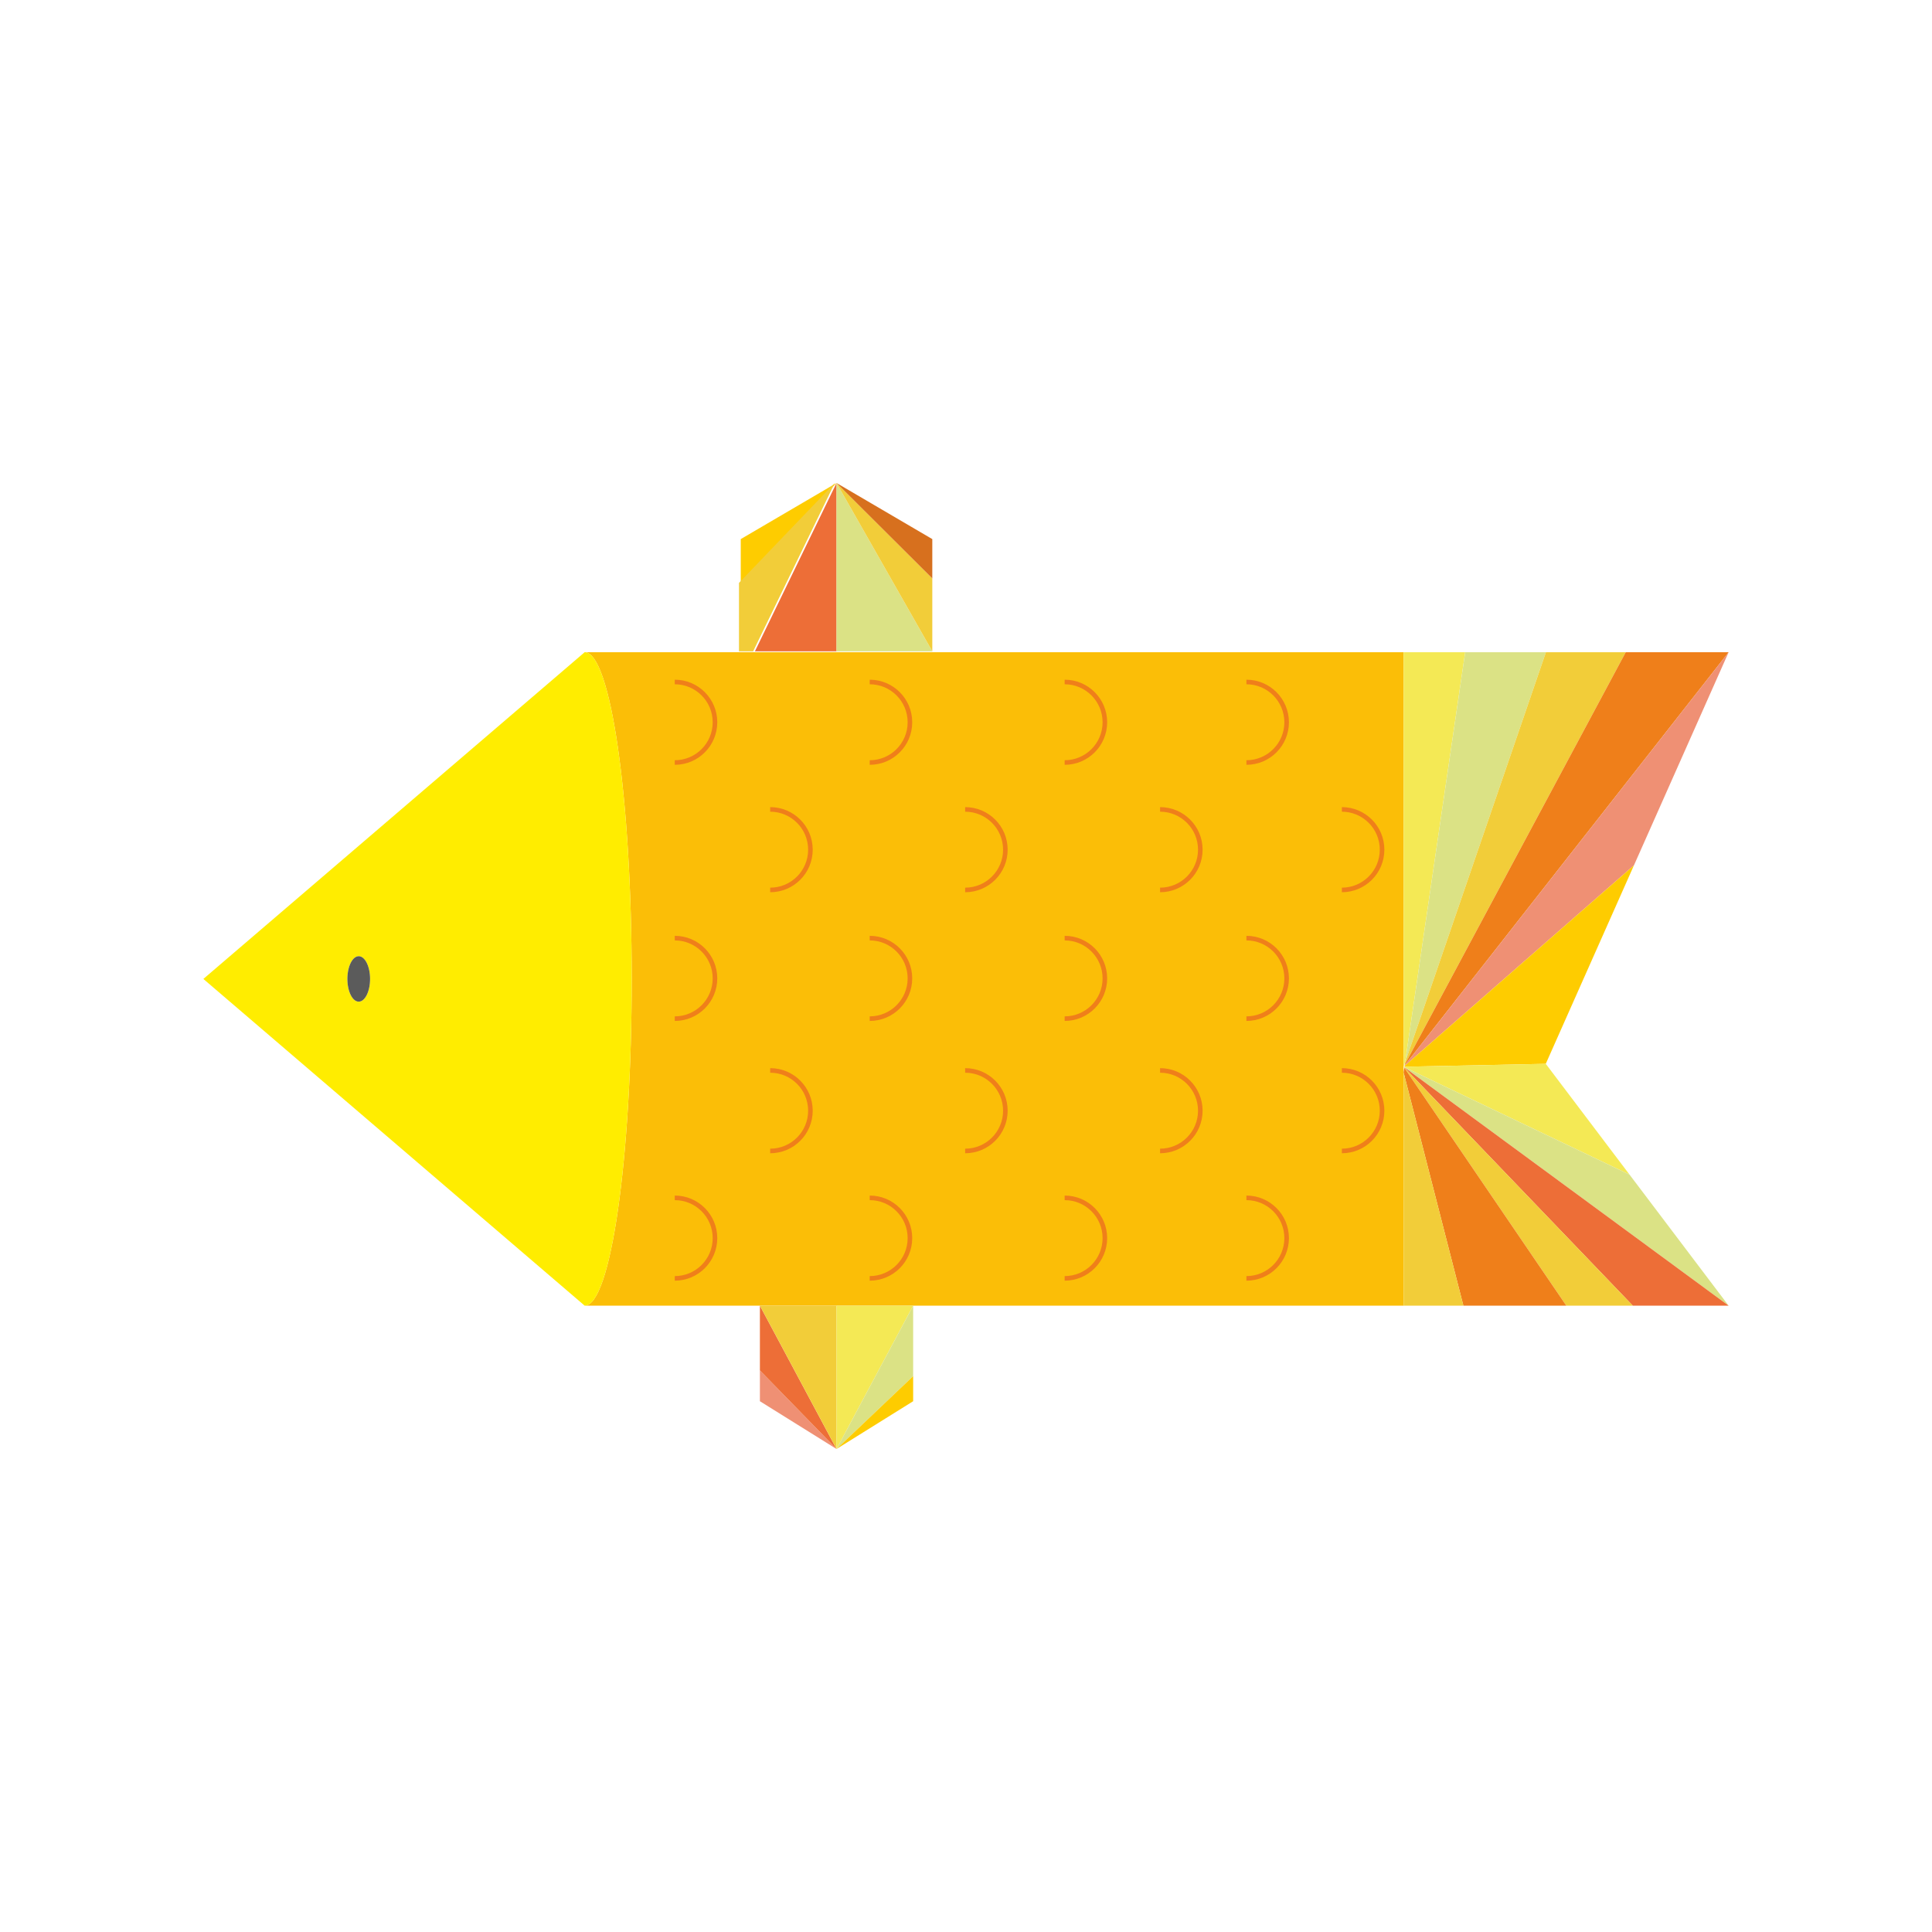 <?xml version="1.0" encoding="UTF-8"?>
<!DOCTYPE svg PUBLIC "-//W3C//DTD SVG 1.1//EN" "http://www.w3.org/Graphics/SVG/1.1/DTD/svg11.dtd">
<!-- Creator: CorelDRAW 2019 (64-Bit) -->
<svg xmlns="http://www.w3.org/2000/svg" xml:space="preserve" width="32.173mm" height="32.173mm" version="1.1" style="shape-rendering:geometricPrecision; text-rendering:geometricPrecision; image-rendering:optimizeQuality; fill-rule:evenodd; clip-rule:evenodd"
viewBox="0 0 3217.32 3217.32"
 xmlns:xlink="http://www.w3.org/1999/xlink">
 <defs>
  <style type="text/css">
   <![CDATA[
    .str0 {stroke:#EF7F1A;stroke-width:7.62;stroke-miterlimit:22.926}
    .fil4 {fill:none}
    .fil0 {fill:none;fill-rule:nonzero}
    .fil3 {fill:#5B5B5B}
    .fil2 {fill:#FFED00}
    .fil5 {fill:#FECC00}
    .fil1 {fill:#FBBE07}
    .fil11 {fill:#EF7F1A}
    .fil7 {fill:#ED6E37}
    .fil14 {fill:#EF9074}
    .fil12 {fill:#EF9074}
    .fil9 {fill:#D7701E}
    .fil6 {fill:#F2CD39}
    .fil13 {fill:#F4E955}
    .fil10 {fill:#F4E955}
    .fil8 {fill:#DBE285}
   ]]>
  </style>
 </defs>
 <g id="Слой_x0020_1">
  <g id="_2192450684752">
   <polygon class="fil0" points="2878.65,2174.31 973.66,2174.31 338.66,1630.2 973.66,1086.09 2878.65,1086.09 2574.13,1771.57 "/>
   <path class="fil0" d="M1520.66 2174.31l-255.22 0 0 159.12 127.61 79.56 127.61 -79.56 0 -159.12zm-127.61 0m-127.61 79.56m63.81 119.34m127.61 0m63.8 -119.34"/>
   <path class="fil1" d="M1051.98 1630.2c0,300.5 -35.07,544.11 -78.32,544.11l291.78 0 127.61 0 127.61 0 816.75 0 0 -388.26 0 -9.6 0 -690.36 -1080.99 0 -282.76 0c43.25,0 78.32,243.61 78.32,544.11z"/>
   <path class="fil2" d="M973.66 2174.31c43.25,0 78.32,-243.61 78.32,-544.11 0,-300.5 -35.07,-544.11 -78.32,-544.11l-19.18 16.44 -615.82 527.67 615.82 527.68 19.18 16.43zm-376.27 -506.28c-10.43,0 -18.89,-16.94 -18.89,-37.83 0,-20.89 8.46,-37.82 18.89,-37.82 10.43,0 18.89,16.93 18.89,37.82 0,20.89 -8.46,37.83 -18.89,37.83z"/>
   <path class="fil0" d="M1552.54 1084.62l-318.98 0 0 -186.87 159.49 -93.43 159.49 93.43 0 186.87zm-159.49 0m-159.49 -93.44m79.75 -140.14m159.49 0m79.74 140.14"/>
   <ellipse class="fil3" cx="597.39" cy="1630.2" rx="18.89" ry="37.82"/>
   <line class="fil4" x1="2337.41" y1="1086.09" x2="2337.41" y2= "2174.31" />
   <g>
    <polyline class="fil4" points="1256.42,1086.09 1393.05,804.32 1552.54,1084.62 "/>
    <polyline class="fil4" points="1393.05,1084.62 1393.05,804.32 1233.56,970.65 "/>
    <line class="fil4" x1="1393.05" y1="804.32" x2="1552.54" y2= "963.25" />
   </g>
   <g>
    <line class="fil4" x1="1393.05" y1="2412.99" x2="1393.05" y2= "2174.31" />
    <polyline class="fil4" points="1265.44,2174.31 1393.05,2412.99 1520.66,2174.31 "/>
    <polyline class="fil4" points="1265.44,2282.12 1393.05,2412.99 1520.66,2291.73 "/>
   </g>
   <path class="fil4" d="M954.48 2157.88c6.13,10.73 12.56,16.43 19.18,16.43 43.25,0 78.32,-243.61 78.32,-544.11 0,-300.5 -35.07,-544.11 -78.32,-544.11 -6.62,0 -13.05,5.71 -19.18,16.44"/>
   <g>
    <g>
     <g>
      <path class="fil4 str0" d="M1123.68 1135.7c36.99,0 66.97,30.03 66.97,67.06 0,37.04 -29.98,67.06 -66.97,67.06"/>
      <path class="fil4 str0" d="M1123.68 1562.22c36.99,0 66.97,30.03 66.97,67.06 0,37.04 -29.98,67.06 -66.97,67.06"/>
      <path class="fil4 str0" d="M1123.68 1994.75c36.99,0 66.97,30.02 66.97,67.06 0,37.03 -29.98,67.06 -66.97,67.06"/>
     </g>
     <g>
      <path class="fil4 str0" d="M1282.6 1782.56c36.99,0 66.98,30.02 66.98,67.06 0,37.04 -29.99,67.06 -66.98,67.06"/>
      <path class="fil4 str0" d="M1282.6 1347.89c36.99,0 66.98,30.02 66.98,67.06 0,37.04 -29.99,67.06 -66.98,67.06"/>
     </g>
    </g>
    <g>
     <g>
      <path class="fil4 str0" d="M1448.32 1135.7c36.99,0 66.97,30.03 66.97,67.06 0,37.04 -29.98,67.06 -66.97,67.06"/>
      <path class="fil4 str0" d="M1448.32 1562.22c36.99,0 66.97,30.03 66.97,67.06 0,37.04 -29.98,67.06 -66.97,67.06"/>
      <path class="fil4 str0" d="M1448.32 1994.75c36.99,0 66.97,30.02 66.97,67.06 0,37.03 -29.98,67.06 -66.97,67.06"/>
     </g>
     <g>
      <path class="fil4 str0" d="M1607.24 1782.56c36.99,0 66.98,30.02 66.98,67.06 0,37.04 -29.99,67.06 -66.98,67.06"/>
      <path class="fil4 str0" d="M1607.24 1347.89c36.99,0 66.98,30.02 66.98,67.06 0,37.04 -29.99,67.06 -66.98,67.06"/>
     </g>
    </g>
    <g>
     <g>
      <path class="fil4 str0" d="M1772.95 1135.7c36.99,0 66.97,30.03 66.97,67.06 0,37.04 -29.98,67.06 -66.97,67.06"/>
      <path class="fil4 str0" d="M1772.95 1562.22c36.99,0 66.97,30.03 66.97,67.06 0,37.04 -29.98,67.06 -66.97,67.06"/>
      <path class="fil4 str0" d="M1772.95 1994.75c36.99,0 66.97,30.02 66.97,67.06 0,37.03 -29.98,67.06 -66.97,67.06"/>
     </g>
     <g>
      <path class="fil4 str0" d="M1931.87 1782.56c36.99,0 66.98,30.02 66.98,67.06 0,37.04 -29.99,67.06 -66.98,67.06"/>
      <path class="fil4 str0" d="M1931.87 1347.89c36.99,0 66.98,30.02 66.98,67.06 0,37.04 -29.99,67.06 -66.98,67.06"/>
     </g>
    </g>
    <g>
     <g>
      <path class="fil4 str0" d="M2075.64 1135.7c36.99,0 66.98,30.03 66.98,67.06 0,37.04 -29.99,67.06 -66.98,67.06"/>
      <path class="fil4 str0" d="M2075.64 1562.22c36.99,0 66.98,30.03 66.98,67.06 0,37.04 -29.99,67.06 -66.98,67.06"/>
      <path class="fil4 str0" d="M2075.64 1994.75c36.99,0 66.98,30.02 66.98,67.06 0,37.03 -29.99,67.06 -66.98,67.06"/>
     </g>
     <g>
      <path class="fil4 str0" d="M2234.57 1782.56c36.99,0 66.97,30.02 66.97,67.06 0,37.04 -29.98,67.06 -66.97,67.06"/>
      <path class="fil4 str0" d="M2234.57 1347.89c36.99,0 66.97,30.02 66.97,67.06 0,37.04 -29.98,67.06 -66.97,67.06"/>
     </g>
    </g>
   </g>
   <polygon class="fil5" points="1233.56,970.65 1393.05,804.32 1233.56,897.75 "/>
   <polygon class="fil6" points="1390.1,804.32 1230.61,970.65 1230.61,1084.62 1254.18,1084.62 "/>
   <polygon class="fil7" points="1393.05,804.32 1257.13,1084.62 1393.05,1084.62 "/>
   <polygon class="fil8" points="1393.05,804.32 1393.05,1084.62 1552.54,1084.62 "/>
   <polygon class="fil6" points="1393.05,804.32 1552.54,1084.62 1552.54,963.25 "/>
   <polygon class="fil9" points="1393.05,804.32 1552.54,963.25 1552.54,897.75 "/>
   <polygon class="fil10" points="2337.41,1086.09 2337.41,1776.45 2339.86,1769.31 2439.94,1086.09 "/>
   <polygon class="fil8" points="2439.94,1086.09 2339.86,1769.31 2574.4,1086.09 "/>
   <polygon class="fil6" points="2574.4,1086.09 2339.86,1769.31 2339.34,1772.85 2707.3,1086.09 "/>
   <polygon class="fil11" points="2707.3,1086.09 2339.35,1772.84 2339.14,1774.25 2878.65,1086.09 "/>
   <polygon class="fil12" points="2878.65,1086.09 2339.14,1774.25 2339.02,1775.05 2720.99,1440.98 "/>
   <polygon class="fil5" points="2720.99,1440.98 2339.02,1775.05 2338.82,1776.42 2574.13,1771.57 "/>
   <polygon class="fil13" points="2574.13,1771.57 2338.82,1776.42 2338.72,1777.08 2713.64,1956.08 "/>
   <polygon class="fil8" points="2713.64,1956.08 2338.72,1777.08 2338.68,1777.39 2878.65,2174.31 "/>
   <polygon class="fil7" points="2878.65,2174.31 2338.68,1777.39 2338.63,1777.72 2719.12,2174.31 "/>
   <polygon class="fil6" points="2719.12,2174.31 2338.63,1777.72 2338.57,1778.15 2608.36,2174.31 "/>
   <polygon class="fil11" points="2608.36,2174.31 2338.57,1778.15 2337.41,1786.05 2436.95,2174.31 "/>
   <polygon class="fil6" points="2436.95,2174.31 2337.41,1786.05 2337.41,2174.31 "/>
   <polygon class="fil14" points="1393.05,2412.99 1265.44,2282.12 1265.44,2333.43 "/>
   <polygon class="fil7" points="1265.44,2282.12 1393.05,2412.99 1265.44,2174.31 "/>
   <polygon class="fil6" points="1265.44,2174.31 1393.05,2412.99 1393.05,2174.31 "/>
   <polygon class="fil13" points="1393.05,2174.31 1393.05,2412.99 1520.66,2174.31 "/>
   <polygon class="fil8" points="1520.66,2174.31 1393.05,2412.99 1520.66,2291.73 "/>
   <polygon class="fil5" points="1520.66,2291.73 1393.05,2412.99 1520.66,2333.43 "/>
  </g>
 </g>
</svg>
